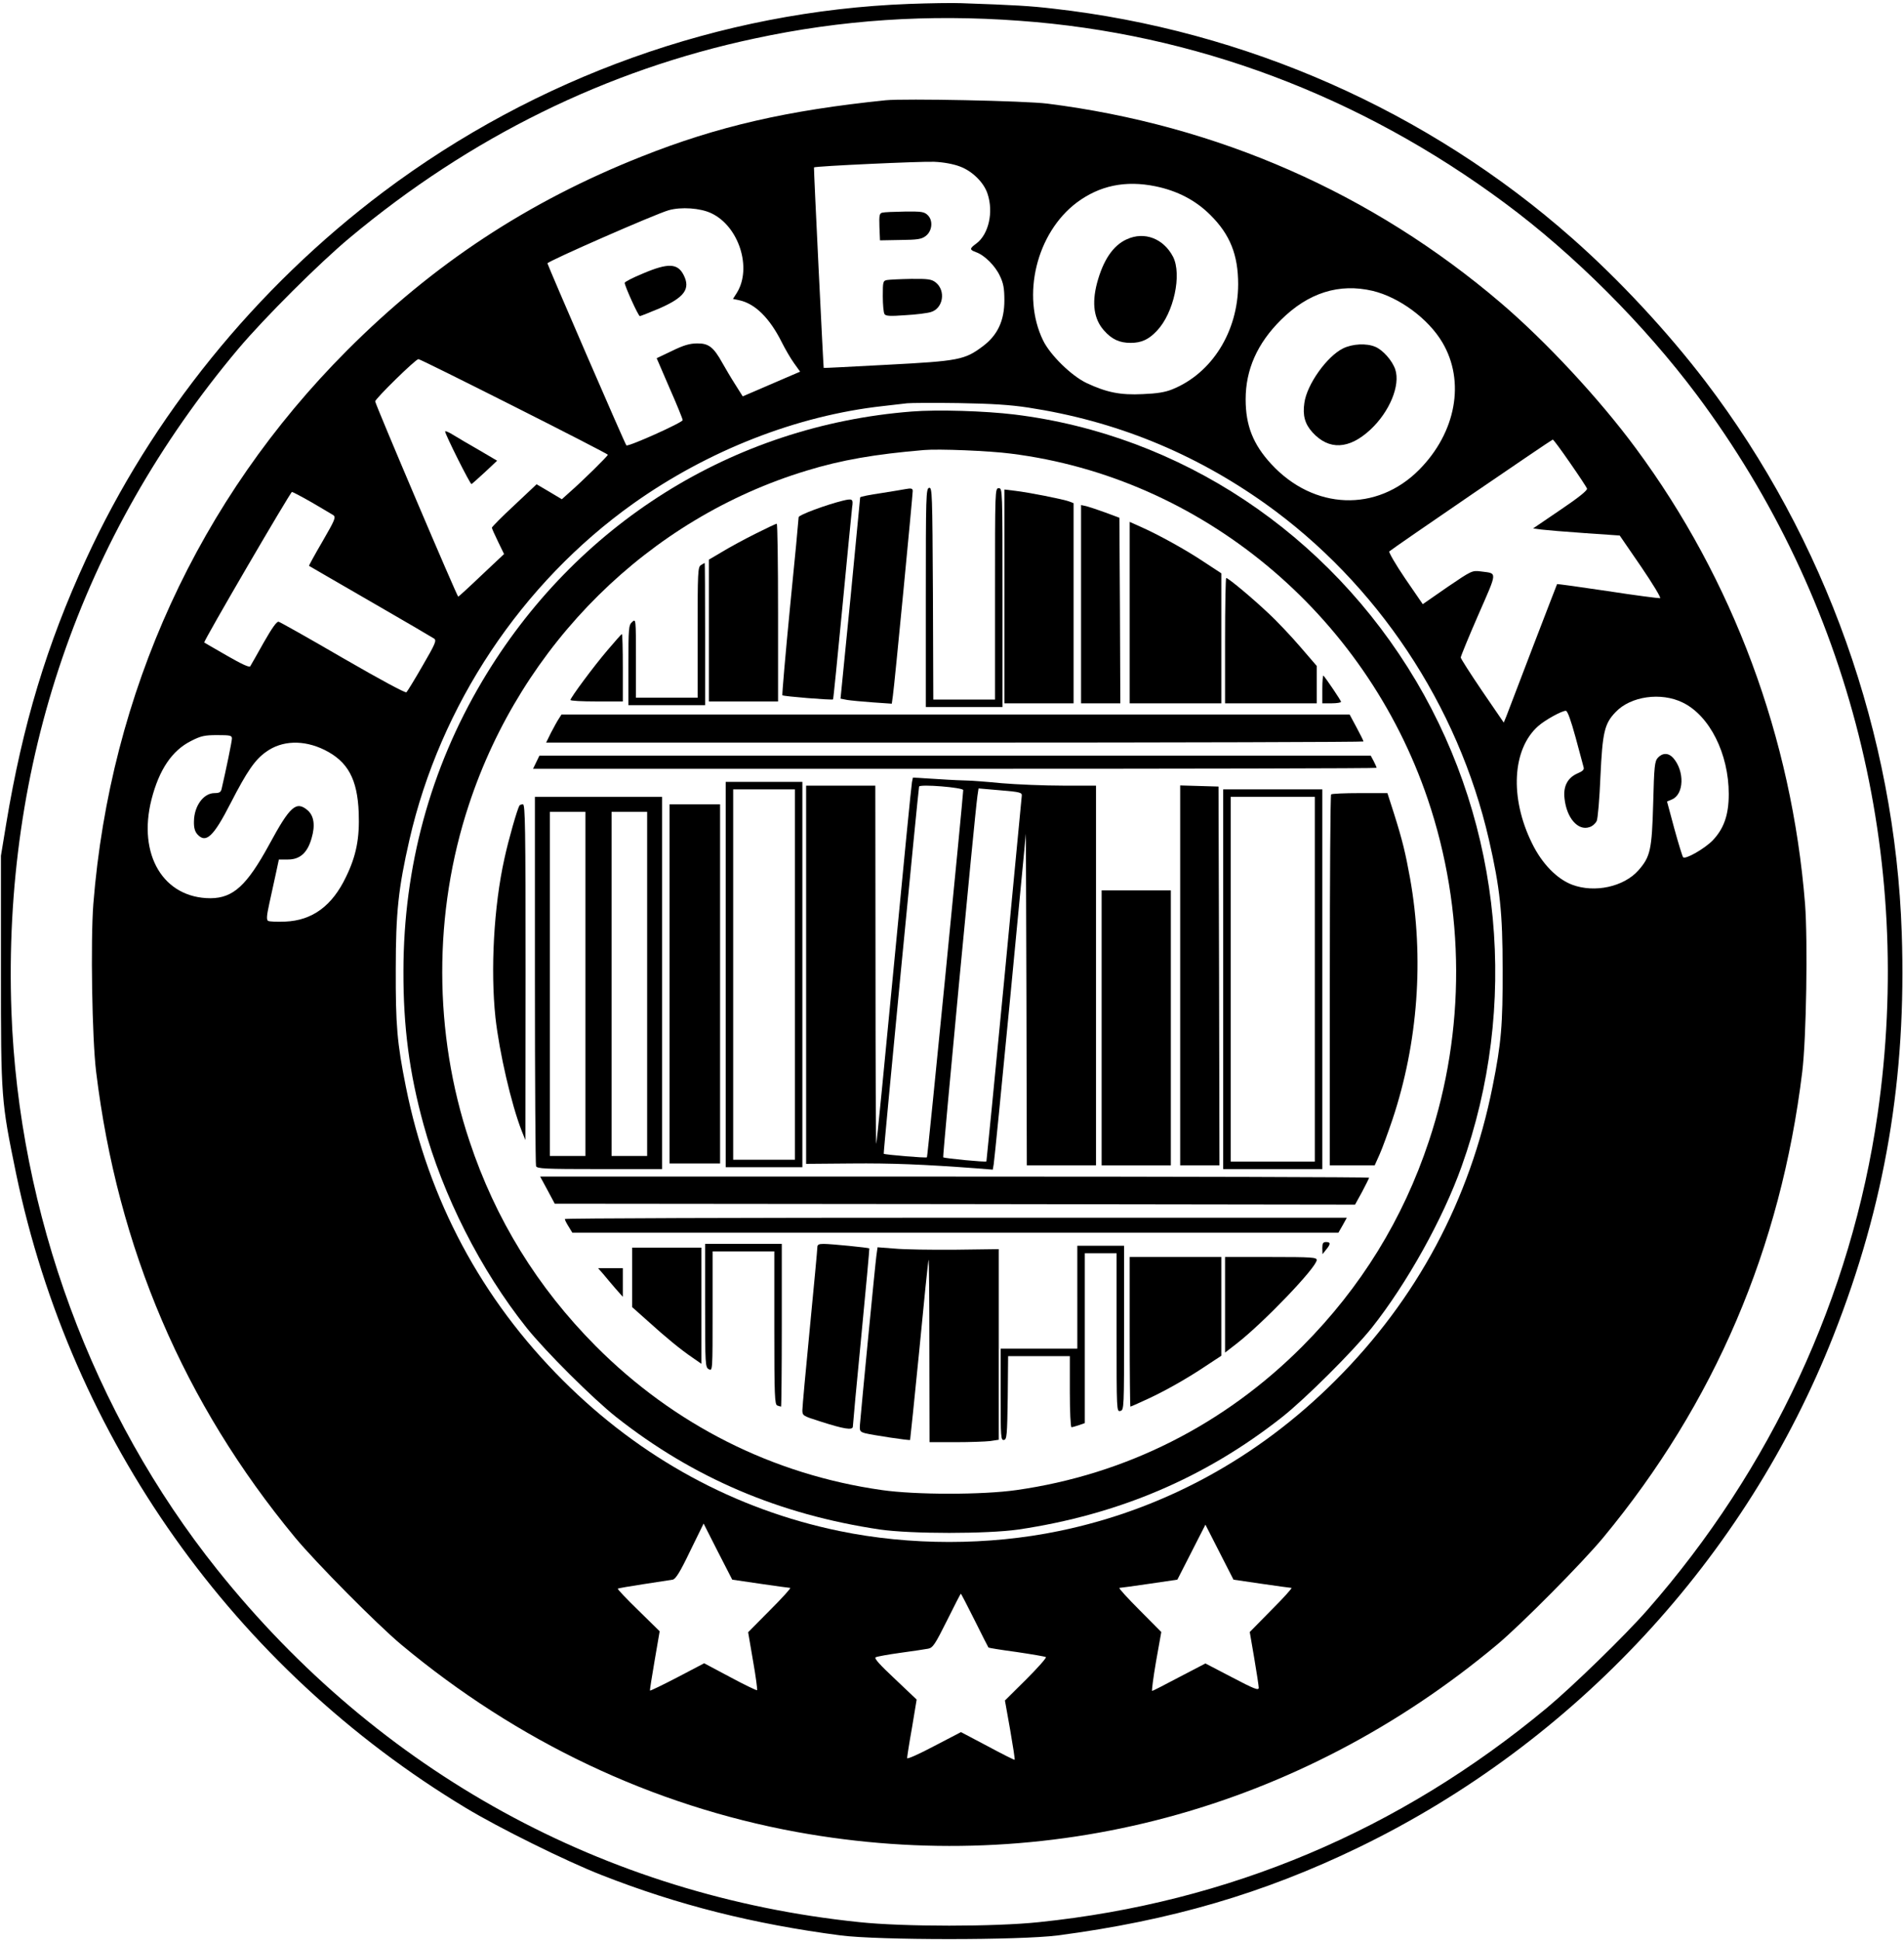 <?xml version="1.0" standalone="no"?>
<!DOCTYPE svg PUBLIC "-//W3C//DTD SVG 20010904//EN"
 "http://www.w3.org/TR/2001/REC-SVG-20010904/DTD/svg10.dtd">
<svg version="1.0" xmlns="http://www.w3.org/2000/svg"
 width="1018pt" height="1037pt" viewBox="0 0 1018 1037"
 preserveAspectRatio="xMidYMid meet">

<g transform="translate(0,1037) scale(0.1,-0.1)"
fill="#000000" stroke="none">
<path d="M4860 10349 c-1007 -38 -1992 -391 -2809 -1004 -685 -515 -1240
-1201 -1591 -1965 -210 -456 -339 -884 -427 -1415 l-28 -170 0 -615 c0 -687 1
-694 81 -1084 295 -1417 1165 -2644 2404 -3391 179 -108 537 -285 726 -359
407 -160 813 -262 1279 -323 205 -26 955 -26 1160 0 602 79 1100 224 1610 471
1155 560 2069 1545 2538 2736 276 700 391 1380 365 2150 -35 1062 -408 2109
-1049 2950 -203 266 -462 545 -714 767 -770 680 -1745 1111 -2775 1227 -121
14 -200 19 -490 29 -47 2 -173 0 -280 -4z m590 -90 c934 -67 1821 -400 2595
-974 369 -273 746 -650 1028 -1027 819 -1097 1164 -2467 966 -3843 -140 -974
-569 -1898 -1231 -2652 -120 -137 -401 -410 -538 -524 -788 -655 -1700 -1040
-2715 -1145 -236 -25 -724 -25 -960 0 -1365 141 -2568 802 -3433 1884 -668
836 -1062 1905 -1101 2987 -47 1320 370 2537 1213 3540 140 166 435 460 596
594 644 538 1374 897 2164 1065 465 100 927 131 1416 95z"/>
<path d="M4735 9834 c-525 -54 -898 -139 -1305 -301 -606 -240 -1112 -573
-1575 -1037 -793 -795 -1266 -1828 -1356 -2959 -15 -197 -7 -717 15 -897 115
-944 469 -1771 1064 -2490 112 -135 438 -464 567 -572 622 -519 1343 -861
2115 -1002 1339 -244 2685 116 3745 1002 129 108 455 437 567 572 595 719 949
1546 1064 2490 22 180 30 700 15 897 -71 889 -385 1734 -906 2438 -195 264
-480 570 -720 775 -689 588 -1515 951 -2425 1066 -119 15 -762 28 -865 18z
m397 -354 c66 -24 129 -86 148 -146 33 -98 6 -217 -60 -266 -37 -27 -37 -33
-2 -46 46 -16 103 -73 128 -127 19 -39 24 -67 24 -131 0 -108 -36 -186 -115
-245 -97 -73 -129 -79 -510 -99 -187 -10 -340 -18 -341 -17 -2 6 -54 1070 -52
1072 8 7 575 33 643 30 50 -2 103 -12 137 -25z m1046 -106 c117 -24 215 -75
293 -153 106 -105 149 -214 149 -371 -1 -253 -140 -475 -351 -561 -39 -16 -83
-23 -159 -26 -120 -6 -193 9 -300 59 -82 39 -195 150 -233 228 -117 241 -35
575 180 737 122 91 260 120 421 87z m-2375 -144 c147 -69 219 -292 137 -425
l-21 -33 33 -7 c85 -18 163 -95 228 -225 18 -36 47 -86 65 -111 l33 -46 -77
-33 c-42 -18 -111 -48 -153 -66 l-77 -33 -39 62 c-22 34 -53 87 -70 117 -47
85 -74 105 -135 104 -39 0 -73 -10 -134 -40 l-82 -39 69 -160 c39 -88 70 -165
70 -171 0 -13 -292 -144 -301 -135 -7 6 -418 956 -422 973 -2 10 575 263 648
284 67 19 169 12 228 -16z m3536 -415 c142 -34 298 -149 373 -276 123 -208 73
-481 -124 -680 -227 -229 -564 -216 -791 30 -97 105 -137 206 -137 346 0 159
62 299 189 425 146 145 311 197 490 155z m-4592 -617 c276 -139 503 -256 503
-259 0 -7 -135 -140 -206 -202 l-40 -36 -67 40 -68 40 -119 -112 c-66 -61
-120 -116 -120 -120 0 -5 15 -38 33 -75 l32 -66 -120 -113 c-66 -63 -122 -114
-125 -115 -6 0 -442 1025 -444 1044 -1 13 216 226 231 226 5 1 234 -113 510
-252z m2751 -7 c464 -71 883 -241 1266 -513 598 -426 1032 -1078 1197 -1798
59 -258 73 -389 73 -690 1 -299 -7 -396 -54 -630 -121 -605 -404 -1135 -840
-1570 -415 -415 -920 -690 -1478 -805 -377 -78 -797 -78 -1174 0 -558 115
-1063 390 -1478 805 -436 435 -719 965 -840 1570 -47 234 -55 331 -54 630 0
301 14 432 73 690 165 720 599 1372 1197 1798 400 284 874 470 1334 521 52 6
111 13 130 15 19 2 143 3 275 1 177 -3 275 -9 373 -24z m2896 -295 c48 -69 89
-131 91 -138 4 -9 -46 -49 -141 -113 l-147 -100 44 -6 c24 -3 128 -12 231 -19
l188 -13 114 -166 c62 -91 108 -167 102 -169 -6 -1 -133 15 -281 38 -148 22
-269 39 -270 37 -1 -1 -59 -153 -130 -337 -70 -184 -134 -350 -141 -369 l-14
-34 -115 168 c-63 93 -115 174 -115 180 0 6 42 109 94 228 104 238 103 220 14
232 -47 6 -49 5 -180 -84 l-131 -91 -94 137 c-51 75 -89 141 -85 145 14 14
867 597 874 598 4 0 45 -56 92 -124z m-6727 -212 c54 -32 106 -62 115 -68 15
-11 9 -25 -58 -141 -41 -70 -73 -129 -72 -130 2 -1 149 -87 328 -190 179 -103
332 -193 341 -199 14 -10 7 -27 -61 -144 -42 -73 -81 -137 -87 -143 -5 -5
-132 63 -338 182 -182 106 -337 193 -345 195 -10 3 -35 -32 -80 -111 -36 -64
-68 -121 -72 -127 -4 -8 -47 12 -125 57 -65 37 -119 69 -121 70 -6 5 461 805
469 805 4 0 52 -25 106 -56z m7330 -1070 c144 -70 246 -274 246 -489 0 -112
-26 -185 -86 -248 -44 -45 -146 -103 -158 -90 -4 5 -25 73 -47 153 l-39 145
26 11 c65 27 69 151 7 222 -25 28 -57 28 -82 1 -17 -19 -20 -44 -25 -243 -7
-250 -15 -286 -79 -359 -78 -88 -234 -122 -354 -77 -82 31 -162 113 -215 222
-120 243 -106 504 34 627 38 33 125 81 147 81 9 0 27 -51 52 -142 21 -79 41
-151 43 -160 4 -12 -5 -21 -31 -32 -54 -23 -79 -69 -71 -135 11 -104 72 -174
133 -153 15 4 32 19 39 33 6 13 15 118 20 239 11 234 21 281 81 343 80 85 243
108 359 51z m-7757 -192 c0 -16 -32 -170 -55 -269 -4 -18 -12 -23 -38 -23 -59
0 -109 -69 -110 -151 -1 -34 5 -54 18 -69 46 -51 86 -14 179 168 87 169 129
230 188 272 85 62 201 66 313 11 125 -62 176 -156 183 -336 5 -137 -13 -230
-68 -343 -74 -155 -180 -233 -325 -239 -44 -2 -85 0 -92 4 -9 7 -7 29 7 93 10
47 26 119 35 160 l16 75 49 0 c64 0 104 36 126 114 20 68 13 119 -21 149 -61
52 -94 23 -205 -182 -120 -220 -193 -287 -314 -288 -252 0 -391 232 -316 528
41 160 110 262 212 313 53 27 72 31 140 31 69 0 78 -2 78 -18z m2825 -4519
c83 -12 154 -22 160 -22 5 -1 -43 -54 -108 -119 l-117 -118 26 -152 c15 -84
24 -155 22 -158 -3 -2 -68 29 -144 70 l-139 74 -143 -75 c-79 -41 -145 -73
-147 -71 -1 1 10 74 25 160 l27 157 -114 112 c-63 61 -112 113 -110 116 3 2
65 13 138 24 74 11 144 22 156 24 16 4 39 40 93 153 l72 147 76 -150 77 -150
150 -22z m2680 0 c83 -12 154 -22 160 -22 5 -1 -43 -54 -107 -118 l-116 -118
24 -140 c13 -77 24 -148 24 -158 0 -16 -25 -6 -143 56 l-142 74 -140 -73 c-77
-41 -142 -74 -145 -74 -3 0 6 71 21 158 l28 157 -117 118 c-64 64 -112 117
-107 118 6 0 78 10 160 22 l150 22 75 147 75 147 75 -147 75 -147 150 -22z
m-1534 -195 c39 -79 73 -145 74 -146 2 -2 70 -13 152 -24 81 -12 151 -24 155
-27 4 -4 -43 -57 -105 -119 l-114 -113 28 -157 c15 -86 26 -158 24 -160 -1 -2
-67 31 -145 73 l-142 75 -144 -75 c-79 -42 -144 -71 -144 -64 0 6 11 79 26
162 l25 151 -116 110 c-81 76 -113 111 -103 116 7 4 67 15 133 24 66 9 133 19
148 22 25 5 37 24 100 150 39 79 73 144 74 144 2 0 35 -64 74 -142z"/>
<path d="M4717 9233 c-15 -4 -17 -14 -15 -76 l3 -72 109 2 c90 1 113 4 135 21
35 26 41 82 12 111 -19 19 -32 21 -123 20 -57 -1 -111 -3 -121 -6z"/>
<path d="M4743 8873 c-22 -4 -23 -9 -23 -86 0 -45 4 -88 9 -96 7 -11 30 -12
112 -6 57 3 119 11 137 17 65 20 80 114 25 158 -22 17 -39 20 -132 19 -58 -1
-116 -4 -128 -6z"/>
<path d="M6025 9091 c-74 -33 -127 -112 -160 -236 -28 -108 -16 -191 37 -251
42 -48 83 -67 143 -67 58 0 97 18 141 65 90 95 134 300 86 395 -51 98 -153
137 -247 94z"/>
<path d="M3438 8908 c-54 -22 -98 -45 -98 -50 0 -17 73 -178 81 -178 4 0 51
19 104 41 135 59 168 105 130 179 -32 63 -83 65 -217 8z"/>
<path d="M7182 8508 c-87 -42 -195 -194 -208 -292 -10 -67 3 -113 43 -157 88
-97 196 -92 310 14 103 96 161 237 133 322 -16 47 -66 104 -107 121 -47 20
-121 16 -171 -8z"/>
<path d="M2380 8063 c0 -15 134 -283 141 -281 4 2 36 31 72 64 l65 61 -97 57
c-53 30 -115 67 -138 81 -24 15 -43 23 -43 18z"/>
<path d="M4875 8170 c-958 -75 -1800 -604 -2297 -1442 -278 -469 -420 -993
-421 -1548 -1 -300 32 -547 107 -820 105 -384 306 -780 552 -1089 102 -127
354 -378 479 -477 412 -325 872 -521 1410 -601 169 -24 571 -24 740 0 537 80
999 277 1410 601 125 99 377 350 479 477 188 237 381 583 481 864 307 857 217
1816 -243 2593 -469 791 -1261 1317 -2148 1426 -156 19 -411 27 -549 16z m529
-225 c1017 -127 1893 -853 2230 -1848 200 -592 202 -1238 6 -1827 -139 -419
-364 -783 -675 -1096 -419 -421 -946 -687 -1530 -770 -181 -26 -539 -26 -720
0 -584 83 -1111 349 -1530 770 -311 313 -536 677 -675 1096 -193 578 -194
1221 -3 1798 283 859 962 1530 1806 1786 186 57 366 88 627 110 78 7 349 -4
464 -19z"/>
<path d="M4968 7762 c-17 -3 -18 -39 -18 -588 l0 -584 205 0 205 0 0 585 c0
578 0 585 -20 585 -20 0 -20 -7 -20 -565 l0 -565 -165 0 -165 0 -2 568 c-3
534 -4 567 -20 564z"/>
<path d="M4840 7755 c-8 -2 -66 -11 -127 -21 -62 -9 -113 -19 -114 -23 0 -3
-24 -247 -52 -541 l-53 -535 36 -7 c19 -3 81 -9 137 -13 l101 -7 6 43 c8 51
106 1072 106 1094 0 14 -8 16 -40 10z"/>
<path d="M5370 7181 l0 -571 185 0 185 0 0 535 0 535 -23 9 c-32 12 -220 49
-289 57 l-58 7 0 -572z"/>
<path d="M4505 7693 c-89 -22 -235 -76 -235 -88 0 -8 -20 -224 -46 -481 -25
-256 -43 -468 -41 -471 6 -6 266 -27 271 -22 2 2 24 225 50 494 26 270 49 509
52 533 7 45 2 48 -51 35z"/>
<path d="M5780 7140 l0 -530 105 0 105 0 -2 496 -3 496 -75 28 c-41 15 -87 30
-102 34 l-28 6 0 -530z"/>
<path d="M6040 7095 l0 -485 245 0 245 0 0 348 0 347 -93 61 c-97 65 -244 146
-339 188 l-58 26 0 -485z"/>
<path d="M4040 7517 c-58 -29 -138 -72 -177 -96 l-73 -43 0 -379 0 -379 185 0
185 0 0 475 c0 261 -3 475 -7 475 -5 0 -55 -24 -113 -53z"/>
<path d="M3748 7349 c-17 -9 -18 -37 -18 -359 l0 -350 -165 0 -165 0 0 212 c0
210 0 211 -20 193 -19 -17 -20 -31 -20 -232 l0 -213 205 0 205 0 0 380 c0 209
-1 380 -2 380 -2 0 -11 -5 -20 -11z"/>
<path d="M6550 6945 l0 -335 245 0 245 0 0 100 0 100 -88 102 c-49 57 -126
139 -173 182 -88 83 -212 186 -223 186 -3 0 -6 -151 -6 -335z"/>
<path d="M3248 6894 c-75 -88 -197 -253 -198 -266 0 -5 63 -8 140 -8 l140 0 0
180 c0 99 -2 180 -5 180 -3 0 -37 -39 -77 -86z"/>
<path d="M7070 6687 l0 -77 50 0 c28 0 50 4 50 8 0 7 -80 125 -94 140 -3 3 -6
-29 -6 -71z"/>
<path d="M2988 6528 c-9 -13 -27 -47 -42 -75 l-26 -53 2185 0 c1202 0 2185 3
2185 6 0 4 -17 38 -37 75 l-37 69 -2107 0 -2107 0 -14 -22z"/>
<path d="M2867 6295 l-17 -35 2255 0 c1240 0 2255 2 2255 5 0 4 -7 19 -15 35
l-16 30 -2222 0 -2223 0 -17 -35z"/>
<path d="M4876 6189 c-3 -13 -46 -451 -96 -974 -50 -522 -92 -954 -95 -960 -2
-5 -4 423 -4 953 l-1 962 -185 0 -185 0 0 -1011 0 -1011 243 2 c215 2 386 -5
668 -26 l87 -7 5 29 c3 16 43 420 89 898 l83 869 3 -887 2 -886 185 0 185 0 0
1015 0 1015 -177 0 c-98 0 -245 6 -328 13 -82 8 -163 14 -180 14 -16 0 -89 3
-162 8 l-132 8 -5 -24z m274 -43 c-1 -40 -190 -1960 -194 -1963 -5 -5 -227 14
-231 19 -3 4 185 1950 189 1963 5 14 236 -5 236 -19z m313 -31 c-1 -11 -43
-454 -94 -985 -51 -531 -94 -967 -95 -969 -4 -5 -224 16 -231 22 -4 4 168
1827 183 1932 l6 40 116 -10 c108 -9 117 -12 115 -30z"/>
<path d="M3880 5160 l0 -1030 205 0 205 0 0 1030 0 1030 -205 0 -205 0 0
-1030z m370 0 l0 -990 -165 0 -165 0 0 990 0 990 165 0 165 0 0 -990z"/>
<path d="M6310 5155 l0 -1015 105 0 105 0 -2 1013 -3 1012 -102 3 -103 3 0
-1016z"/>
<path d="M6540 5135 l0 -1015 265 0 265 0 0 1015 0 1015 -265 0 -265 0 0
-1015z m490 0 l0 -975 -225 0 -225 0 0 975 0 975 225 0 225 0 0 -975z"/>
<path d="M7117 6123 c-4 -3 -7 -451 -7 -995 l0 -988 120 0 120 0 26 58 c14 31
45 116 69 187 137 410 170 864 94 1290 -25 137 -40 200 -85 343 l-36 112 -147
0 c-81 0 -151 -3 -154 -7z"/>
<path d="M2860 5131 c0 -539 3 -986 6 -995 5 -14 45 -16 340 -16 l334 0 0 995
0 995 -340 0 -340 0 0 -979z m270 -21 l0 -920 -95 0 -95 0 0 920 0 920 95 0
95 0 0 -920z m330 0 l0 -920 -95 0 -95 0 0 920 0 920 95 0 95 0 0 -920z"/>
<path d="M2777 6063 c-12 -21 -58 -181 -80 -283 -57 -255 -75 -596 -48 -850
21 -188 85 -464 140 -605 l20 -50 1 898 c0 774 -2 897 -14 897 -8 0 -17 -3
-19 -7z"/>
<path d="M3580 5110 l0 -960 135 0 135 0 0 960 0 960 -135 0 -135 0 0 -960z"/>
<path d="M5890 4875 l0 -735 185 0 185 0 0 735 0 735 -185 0 -185 0 0 -735z"/>
<path d="M2927 4008 l39 -73 2140 -2 2139 -3 38 69 c20 38 37 72 37 75 0 3
-997 6 -2216 6 l-2216 0 39 -72z"/>
<path d="M3020 3853 c0 -5 9 -23 20 -40 l20 -33 2048 0 2048 0 23 40 22 40
-2090 0 c-1150 0 -2091 -3 -2091 -7z"/>
<path d="M7070 3698 l1 -33 19 24 c25 30 25 41 0 41 -16 0 -20 -7 -20 -32z"/>
<path d="M3770 3390 c0 -319 1 -330 20 -340 20 -11 20 -8 20 310 l0 320 165 0
165 0 0 -409 c0 -364 2 -410 16 -415 9 -3 18 -6 20 -6 2 0 4 196 4 435 l0 435
-205 0 -205 0 0 -330z"/>
<path d="M4370 3701 c0 -11 -18 -204 -40 -430 -22 -225 -40 -423 -40 -440 0
-29 3 -31 95 -60 128 -41 175 -49 175 -27 0 9 20 226 45 482 25 257 44 468 43
470 -5 4 -204 24 -244 24 -27 0 -34 -4 -34 -19z"/>
<path d="M5760 3435 l0 -275 -205 0 -205 0 0 -246 c0 -228 1 -245 18 -242 15
3 17 23 20 226 l2 222 165 0 165 0 0 -190 c0 -104 4 -190 9 -190 4 0 22 5 40
11 l31 11 0 454 0 454 85 0 85 0 0 -424 c0 -419 0 -424 20 -419 20 5 20 14 20
444 l0 439 -125 0 -125 0 0 -275z"/>
<path d="M3380 3541 l0 -159 83 -74 c96 -87 176 -153 241 -197 l46 -32 0 311
0 310 -185 0 -185 0 0 -159z"/>
<path d="M4686 3659 c-6 -41 -81 -816 -88 -903 -3 -37 0 -40 27 -48 39 -10
237 -40 241 -36 1 2 23 217 49 478 25 261 47 480 50 485 2 6 4 -212 4 -482 l1
-493 139 0 c76 0 159 3 185 6 l46 7 0 509 0 510 -232 -3 c-128 -1 -274 1 -325
6 l-91 7 -6 -43z"/>
<path d="M6040 3250 c0 -220 2 -400 4 -400 2 0 38 16 79 35 96 43 219 112 325
183 l82 54 0 264 0 264 -245 0 -245 0 0 -400z"/>
<path d="M6550 3394 l0 -255 62 48 c143 111 428 408 428 447 0 14 -25 16 -245
16 l-245 0 0 -256z"/>
<path d="M3226 3558 c15 -18 44 -53 65 -77 l39 -44 0 77 0 76 -66 0 -66 0 28
-32z"/>
</g>
</svg>
